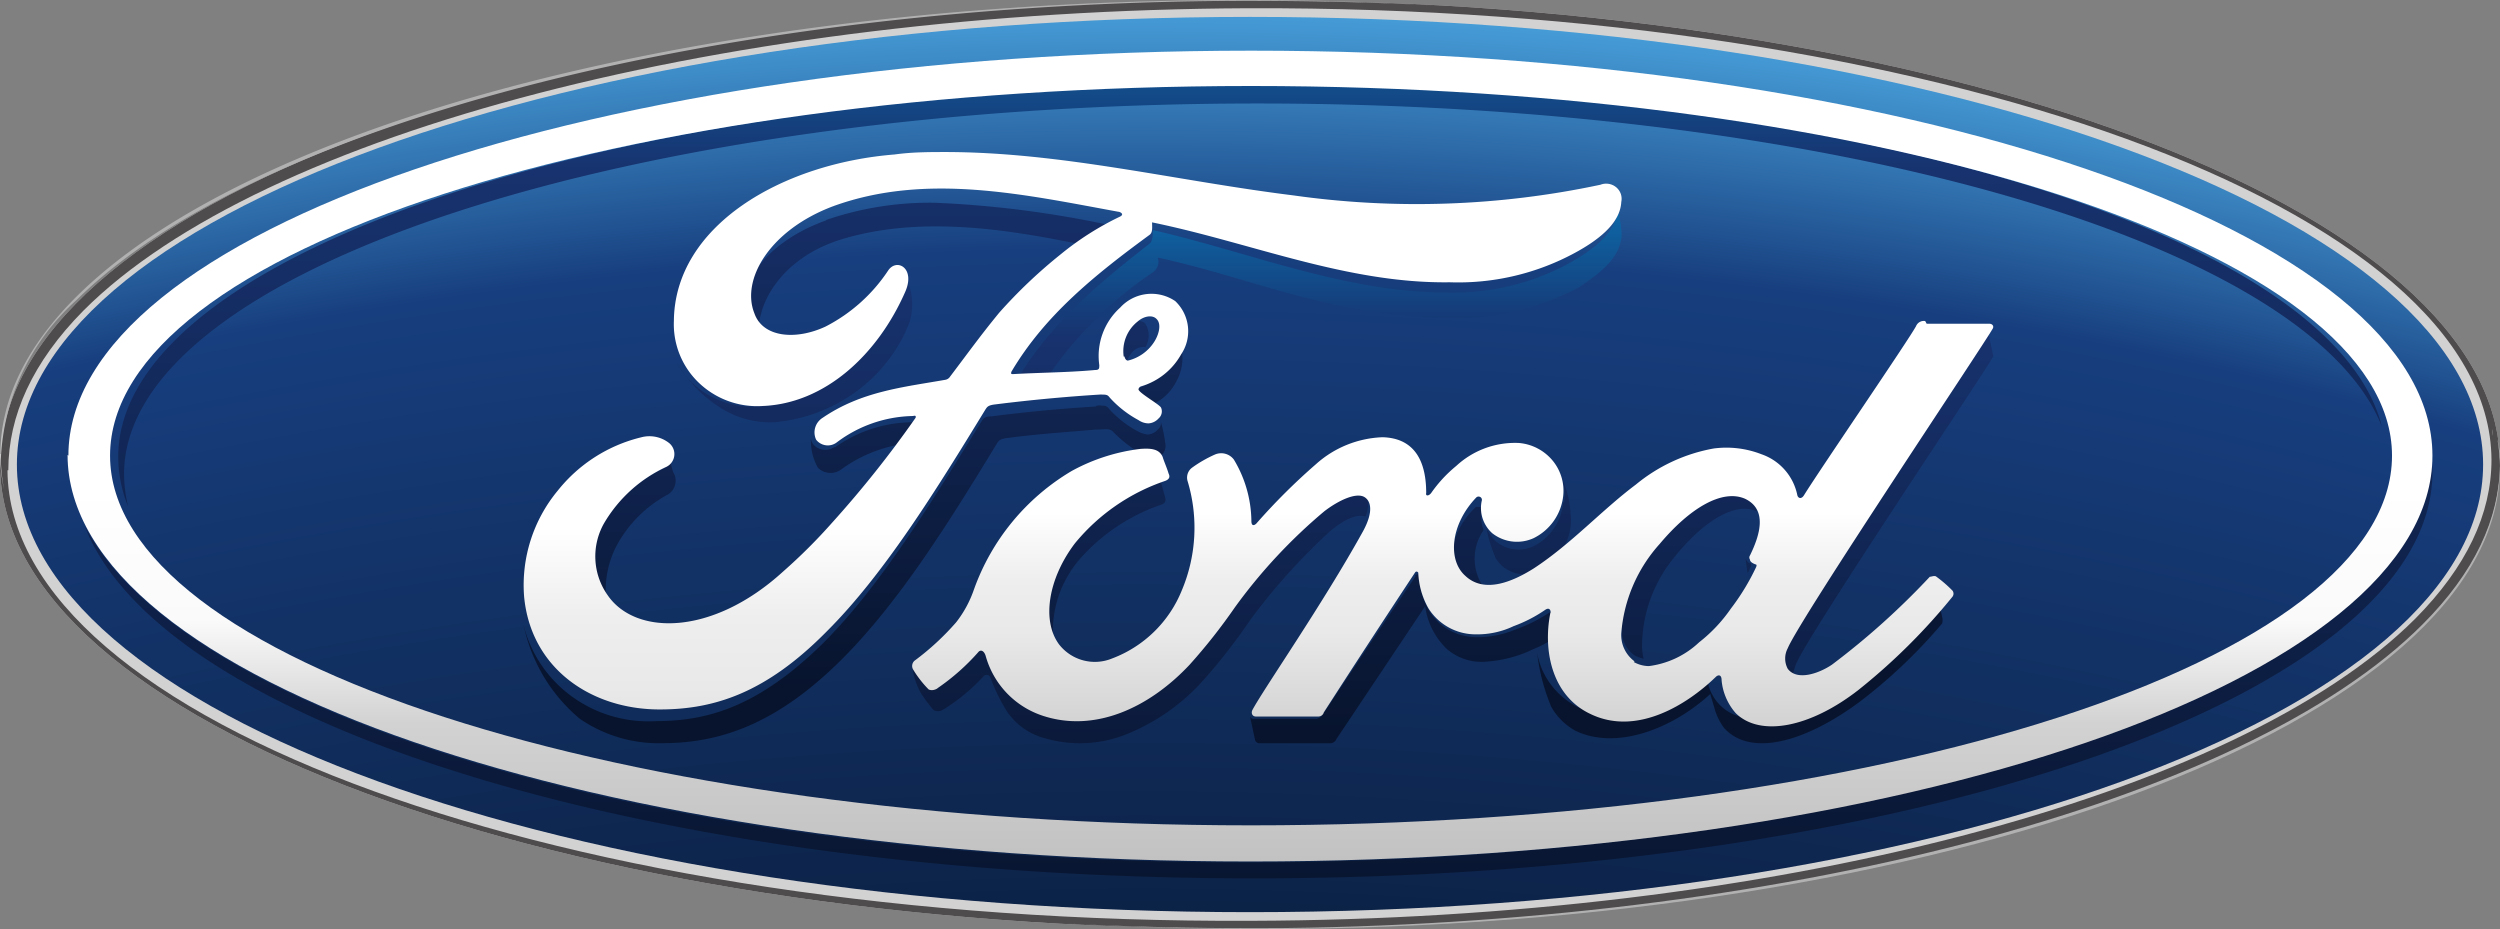 <svg xmlns="http://www.w3.org/2000/svg" width="148" height="55" viewBox="0 0 148 55">
    <rect x="0" y="0" width="148" height="55" fill="#808080" stroke="none"/>
    <defs>
        <radialGradient id="a" cx="45.547%" cy="568.495%" r="602.641%" fx="45.547%" fy="568.495%" gradientTransform="matrix(.363 0 0 1 .29 0)">
            <stop offset="0%" stop-color="#00050D"/>
            <stop offset="70%" stop-color="#051125"/>
            <stop offset="90%" stop-color="#173E7E"/>
            <stop offset="95%" stop-color="#4CA9E3"/>
            <stop offset="100%" stop-color="#4CA9E3"/>
        </radialGradient>
        <linearGradient id="b" x1="49.919%" x2="49.919%" y1="202.113%" y2="-21.934%">
            <stop offset="0%" stop-color="#08142E"/>
            <stop offset="81%" stop-color="#17326E"/>
            <stop offset="100%" stop-color="#0D69A9"/>
        </linearGradient>
        <linearGradient id="c" x1="50.055%" x2="50.055%" y1="110.548%" y2="-90.207%">
            <stop offset="0%" stop-color="#08142E"/>
            <stop offset="81%" stop-color="#17326E"/>
            <stop offset="100%" stop-color="#0D69A9"/>
        </linearGradient>
        <linearGradient id="d" x1="45.133%" x2="45.133%" y1="310.445%" y2="-435.061%">
            <stop offset="0%" stop-color="#08142E"/>
            <stop offset="81%" stop-color="#17326E"/>
            <stop offset="100%" stop-color="#0D69A9"/>
        </linearGradient>
        <linearGradient id="e" x1="-77.77%" x2="-77.77%" y1="1514.23%" y2="-1696.57%">
            <stop offset="0%" stop-color="#08142E"/>
            <stop offset="81%" stop-color="#17326E"/>
            <stop offset="100%" stop-color="#0D69A9"/>
        </linearGradient>
        <linearGradient id="f" x1="-28.017%" x2="-28.017%" y1="1043.44%" y2="-884.787%">
            <stop offset="0%" stop-color="#08142E"/>
            <stop offset="81%" stop-color="#17326E"/>
            <stop offset="100%" stop-color="#0D69A9"/>
        </linearGradient>
        <linearGradient id="g" x1="182%" x2="182%" y1="499.535%" y2="-914.419%">
            <stop offset="0%" stop-color="#08142E"/>
            <stop offset="81%" stop-color="#17326E"/>
            <stop offset="100%" stop-color="#0D69A9"/>
        </linearGradient>
        <linearGradient id="h" x1="40.643%" x2="40.643%" y1="207.054%" y2="-182.916%">
            <stop offset="0%" stop-color="#08142E"/>
            <stop offset="81%" stop-color="#17326E"/>
            <stop offset="100%" stop-color="#0D69A9"/>
        </linearGradient>
        <linearGradient id="i" x1="51.441%" x2="51.441%" y1="168.121%" y2="-190.358%">
            <stop offset="0%" stop-color="#08142E"/>
            <stop offset="81%" stop-color="#17326E"/>
            <stop offset="100%" stop-color="#0D69A9"/>
        </linearGradient>
        <linearGradient id="j" x1="53.249%" x2="53.249%" y1="94.62%" y2="-288.848%">
            <stop offset="0%" stop-color="#08142E"/>
            <stop offset="81%" stop-color="#17326E"/>
            <stop offset="100%" stop-color="#0D69A9"/>
        </linearGradient>
        <linearGradient id="k" x1="58.011%" x2="58.011%" y1="52.124%" y2="-369.337%">
            <stop offset="0%" stop-color="#08142E"/>
            <stop offset="81%" stop-color="#17326E"/>
            <stop offset="100%" stop-color="#0D69A9"/>
        </linearGradient>
        <linearGradient id="l" x1="19.028%" x2="19.028%" y1="390.096%" y2="-274.83%">
            <stop offset="0%" stop-color="#08142E"/>
            <stop offset="81%" stop-color="#17326E"/>
            <stop offset="100%" stop-color="#0D69A9"/>
        </linearGradient>
        <linearGradient id="m" x1="41.37%" x2="41.37%" y1="156.112%" y2="-32.091%">
            <stop offset="0%" stop-color="#08142E"/>
            <stop offset="81%" stop-color="#17326E"/>
            <stop offset="100%" stop-color="#0D69A9"/>
        </linearGradient>
        <linearGradient id="n" x1="-7.939%" x2="-7.939%" y1="603.878%" y2="-375.098%">
            <stop offset="0%" stop-color="#08142E"/>
            <stop offset="81%" stop-color="#17326E"/>
            <stop offset="100%" stop-color="#0D69A9"/>
        </linearGradient>
        <linearGradient id="o" x1="45.897%" x2="45.897%" y1="140.128%" y2="-120.331%">
            <stop offset="0%" stop-color="#08142E"/>
            <stop offset="81%" stop-color="#17326E"/>
            <stop offset="100%" stop-color="#0D69A9"/>
        </linearGradient>
        <linearGradient id="p" x1="60.842%" x2="60.842%" y1="189.146%" y2="-259.762%">
            <stop offset="0%" stop-color="#08142E"/>
            <stop offset="81%" stop-color="#17326E"/>
            <stop offset="100%" stop-color="#0D69A9"/>
        </linearGradient>
        <linearGradient id="q" x1="54.546%" x2="54.546%" y1="343.328%" y2="-122.316%">
            <stop offset="0%" stop-color="#08142E"/>
            <stop offset="81%" stop-color="#17326E"/>
            <stop offset="100%" stop-color="#0D69A9"/>
        </linearGradient>
        <linearGradient id="r" x1="53.349%" x2="53.349%" y1="83.626%" y2="-110.173%">
            <stop offset="0%" stop-color="#08142E"/>
            <stop offset="81%" stop-color="#17326E"/>
            <stop offset="100%" stop-color="#0D69A9"/>
        </linearGradient>
        <linearGradient id="s" x1="76.973%" x2="76.973%" y1="500.45%" y2="-749.914%">
            <stop offset="0%" stop-color="#08142E"/>
            <stop offset="81%" stop-color="#17326E"/>
            <stop offset="100%" stop-color="#0D69A9"/>
        </linearGradient>
        <linearGradient id="t" x1="53.951%" x2="53.951%" y1="2788.24%" y2="-427.39%">
            <stop offset="0%" stop-color="#08142E"/>
            <stop offset="81%" stop-color="#17326E"/>
            <stop offset="100%" stop-color="#0D69A9"/>
        </linearGradient>
        <linearGradient id="u" x1="46.337%" x2="46.337%" y1="370.862%" y2="2.448%">
            <stop offset="0%" stop-color="#08142E"/>
            <stop offset="81%" stop-color="#17326E"/>
            <stop offset="100%" stop-color="#0D69A9"/>
        </linearGradient>
        <linearGradient id="v" x1="65.11%" x2="65.11%" y1="929.663%" y2="-462.298%">
            <stop offset="0%" stop-color="#08142E"/>
            <stop offset="81%" stop-color="#17326E"/>
            <stop offset="100%" stop-color="#0D69A9"/>
        </linearGradient>
        <linearGradient id="w" x1="80.453%" x2="80.453%" y1="403.971%" y2="-315.567%">
            <stop offset="0%" stop-color="#08142E"/>
            <stop offset="81%" stop-color="#17326E"/>
            <stop offset="100%" stop-color="#0D69A9"/>
        </linearGradient>
        <linearGradient id="x" x1="42.089%" x2="42.089%" y1="363.722%" y2="-67.95%">
            <stop offset="0%" stop-color="#08142E"/>
            <stop offset="81%" stop-color="#17326E"/>
            <stop offset="100%" stop-color="#0D69A9"/>
        </linearGradient>
        <linearGradient id="y" x1="65.955%" x2="46.139%" y1="71.869%" y2="47.447%">
            <stop offset="0%" stop-color="#B2B1B1"/>
            <stop offset="35%" stop-color="#DEDDDE"/>
            <stop offset="65%" stop-color="#DEDDDE"/>
            <stop offset="100%" stop-color="#B2B1B1"/>
        </linearGradient>
        <linearGradient id="z" x1="53.479%" x2="33.81%" y1="45.418%" y2="20.784%">
            <stop offset="0%" stop-color="#B2B1B1"/>
            <stop offset="35%" stop-color="#DEDDDE"/>
            <stop offset="65%" stop-color="#DEDDDE"/>
            <stop offset="100%" stop-color="#B2B1B1"/>
        </linearGradient>
        <linearGradient id="A" x1="50.449%" x2="50.449%" y1="-10.07%" y2="106.353%">
            <stop offset="0%" stop-color="#FFF"/>
            <stop offset="55%" stop-color="#FFF"/>
            <stop offset="69%" stop-color="#FAFAFA"/>
            <stop offset="80%" stop-color="#D3D2D2"/>
            <stop offset="100%" stop-color="#BDBCBC"/>
        </linearGradient>
        <linearGradient id="B" x1="50.626%" x2="50.626%" y1="-17.265%" y2="97.946%">
            <stop offset="0%" stop-color="#FFF"/>
            <stop offset="55%" stop-color="#FFF"/>
            <stop offset="69%" stop-color="#EFEEEE"/>
            <stop offset="80%" stop-color="#E9E9E9"/>
            <stop offset="100%" stop-color="#D3D2D2"/>
        </linearGradient>
        <linearGradient id="C" x1="49.244%" x2="49.244%" y1="3.562%" y2="119.556%">
            <stop offset="0%" stop-color="#FFF"/>
            <stop offset="55%" stop-color="#FFF"/>
            <stop offset="69%" stop-color="#EFEEEE"/>
            <stop offset="80%" stop-color="#E9E9E9"/>
            <stop offset="100%" stop-color="#D3D2D2"/>
        </linearGradient>
    </defs>
    <g fill="none" fill-rule="nonzero">
        <path fill="#D3D2D2" d="M147.557 25.4c.024.13.024.262 0 .391v-.39M74 0C32.903 0 0 12.206 0 27.5S33.222 55 74 55s74-12.328 74-27.5S114.778 0 74 0"/>
        <path fill="url(#a)" d="M1 27.5C1 42.188 33.672 54 74 54s73-11.824 73-26.5C147 12.812 114.328 1 74 1S1 12.873 1 27.5"/>
        <path fill="url(#b)" d="M7 27.048A7.97 7.97 0 0 0 7.588 30a8.703 8.703 0 0 1-.245-1.923c0-12.126 30.02-21.95 67.123-21.95 34.1 0 62.268 8.305 66.534 19.108C138.156 13.893 109.314 5 74.123 5 37.068 5 7 14.873 7 27.048"/>
        <path fill="url(#c)" d="M143.508 26.766c0 13.397-31.275 24.288-69.795 24.288-34.326 0-62.844-8.604-68.713-19.95C9.49 42.93 38.747 52 74.205 52 112.775 52 144 41.208 144 27.946a9.506 9.506 0 0 0-.935-3.946c.297.875.447 1.793.443 2.716"/>
        <path fill="url(#d)" d="M87.381 30c-1.65 1.565-1.754 3.53-.67 4.482.351.303.807.486 1.289.518-.87-1.06-.936-2.5-.168-3.624a2.008 2.008 0 0 1-.103-1.176c0-.094 0-.188-.155-.188h-.206"/>
        <path fill="url(#e)" d="M103.34 33.08c.026.282.066.562.12.84a3.72 3.72 0 0 0 .2-.4v-.16c-.12 0-.28-.16-.28-.24l-.04-.04z"/>
        <path fill="url(#f)" d="M105 28c.348.453.57 1.09.62 1.783 0 .262.173.315.277 0 .042-.08.076-.168.103-.262a.776.776 0 0 1-.103-.21c-.271-.462-.559-.9-.863-1.311H105z"/>
        <path fill="url(#g)" d="M83.06 27c.359.84.526 1.814.48 2.79 0 .28.16.28.24 0 0-.11.12-.223.16-.334A7.41 7.41 0 0 0 83.06 27z"/>
        <path fill="url(#h)" d="M98.218 31.835a8.568 8.568 0 0 0-2.212 5.316c-.052.65.24 1.28.77 1.654.168.086.345.151.528.195a3.863 3.863 0 0 1-.096-.681 8.331 8.331 0 0 1 1.984-5.414c1.73-2.14 3.606-3.211 4.808-2.627a1.313 1.313 0 0 0-.817-1.132c-.245-.1-.506-.15-.77-.146-1.202 0-2.789 1.083-4.195 2.835"/>
        <path fill="url(#i)" d="M68.243 28.504c-2.21.708-4.166 1.987-5.645 3.692-1.668 2.067-2.085 4.59-.99 6.066.234.324.559.58.938.738-.538-2.026-.057-4.173 1.304-5.82a11.31 11.31 0 0 1 4.914-3.31c.26-.098.26-.246.209-.443-.105-.344-.313-1.23-.417-1.427 0 .246 0 .394-.261.443"/>
        <path fill="url(#j)" d="M83.814 34.096a874.351 874.351 0 0 0-5.513 8.217.58.58 0 0 1-.353.241h-3.696A.228.228 0 0 1 74 42.41c.1.433.252 1.204.303 1.397a.25.25 0 0 0 .252.193h4.2a.378.378 0 0 0 .354-.241l5.26-7.867a4.309 4.309 0 0 0 1.261 2.506 3.13 3.13 0 0 0 2.371.77 7.578 7.578 0 0 0 2.839-.77 4.84 4.84 0 0 0 1.009-.53A6.26 6.26 0 0 1 92 36.47s0-.337-.303-.193a8.544 8.544 0 0 1-1.917.964 5.916 5.916 0 0 1-2.334.482c-1.163.007-2.241-.581-2.825-1.542a4.516 4.516 0 0 1-.606-2.085.111.111 0 0 0-.1-.096s-.101 0-.152.096"/>
        <path fill="url(#k)" d="M114.586 35.06a35.757 35.757 0 0 1-5.542 5.406c-2.9 2.177-5.75 2.698-7.169 1.325a2.701 2.701 0 0 1-.832-1.905c0-.33-.195-.33-.342-.189-1.713 1.621-4.66 3.42-7.34 2.142-1.251-.654-2.122-1.828-2.361-3.183a11.77 11.77 0 0 0 .832 3.183 3.692 3.692 0 0 0 1.431 1.42c2.447 1.182 5.786-.143 7.988-2.178.098.379.245.805.245.852.12.426.318.827.587 1.183 1.53 1.657 4.661.9 8-1.561a30.803 30.803 0 0 0 4.894-4.65.79.79 0 0 0 0-.379c-.098-.426-.245-1.183-.343-1.526-.097 0-.097.106-.146.154l.098-.095z"/>
        <path fill="url(#l)" d="M92.548 29.74c-.109 1.09-.737 2.048-1.671 2.55-.781.41-1.722.293-2.388-.298a4.174 4.174 0 0 1-.489-.697c.12.599.3 1.182.537 1.741.305.49.791.827 1.343.93a1.967 1.967 0 0 0 1.57-.383c1.075-.647 1.676-1.9 1.528-3.183a5.732 5.732 0 0 0-.669-2.4 2.77 2.77 0 0 1 .287 1.74"/>
        <path fill="url(#m)" d="M117.51 19.148c-.553.986-11.636 17.495-12.34 19.221-.2.543-.251.937 0 1.233.235.275.59.422.955.395.05-.235.118-.466.201-.69.704-1.727 11.083-17.15 11.636-18.137a.218.218 0 0 0 0-.247c0-.148-.402-1.775-.402-1.923.02.047.02.1 0 .148"/>
        <path fill="url(#n)" d="M72 27l.108.098a6.794 6.794 0 0 1 1.135 3.66c0 .292.162.292.325.146.13-.142.275-.273.432-.39-.22-.71-.51-1.4-.865-2.062A4.916 4.916 0 0 0 72 27z"/>
        <path fill="url(#o)" d="M78.259 29.982a31.786 31.786 0 0 0-5.272 5.754 34.07 34.07 0 0 1-2.667 3.436c-2.458 2.614-5.616 4.135-8.664 3.055a5.12 5.12 0 0 1-3.367-3.595c-.098-.343-.295-.392-.443-.196-.697.8-1.489 1.514-2.359 2.123-.098 0-.356.196-.553.098A6.296 6.296 0 0 1 54 39.43v-.098c.043.61.228 1.203.54 1.73.22.347.466.675.738.981a.566.566 0 0 0 .504 0 11.29 11.29 0 0 0 2.458-2.024.234.234 0 0 1 .393.098c.25.67.562 1.315.934 1.926a3.895 3.895 0 0 0 2.323 1.67 7.384 7.384 0 0 0 4.915-.295 12.178 12.178 0 0 0 4.523-3.252 34.07 34.07 0 0 0 2.666-3.436 35.725 35.725 0 0 1 4.732-5.264c.737-.638 1.573-1.08 2.113-.883.295-.785.148-1.227-.147-1.485a.923.923 0 0 0-.393-.098 5.472 5.472 0 0 0-2.016 1.043"/>
        <path fill="url(#p)" d="M39.245 27.756a8.495 8.495 0 0 0-3.744 3.492 4.36 4.36 0 0 0 .2 4.4c.1.1.15.251.249.352a5.774 5.774 0 0 1 .5-3.592 7.427 7.427 0 0 1 3.007-3.089.954.954 0 0 0 .4-1.361 3.98 3.98 0 0 1-.2-.958.707.707 0 0 1-.4.756"/>
        <path fill="url(#q)" d="M48.905 13.048c-3.817 1.36-5.514 4.197-4.709 6.103.129.36.393.661.743.849-.247-1.779 1.14-4.65 4.82-5.813 4.808-1.488 10.174-.558 14.498.338.595-.384 1.14-.617 1.648-.896.248-.14-.062-.279-.111-.279a61.432 61.432 0 0 0-10.47-1.348 18.905 18.905 0 0 0-6.42 1.023"/>
        <path fill="url(#r)" d="M64.862 24.067a91.305 91.305 0 0 0-6.16.58c-.444 0-.494.146-.592.291-2.908 4.704-5.977 9.747-9.39 13.145-3.697 3.628-6.667 4.607-9.858 4.607-3.673.222-6.982-2.165-7.862-5.671a9.88 9.88 0 0 0 3.315 5.526 8.243 8.243 0 0 0 4.929 1.451c3.697 0 7.011-1.402 10.573-4.946 3.4-3.386 6.37-8.138 9.23-12.842.098-.145.196-.242.69-.29 1.835-.242 3.462-.339 5.088-.484.493 0 .838-.097 1.036.097a8.085 8.085 0 0 0 1.737 1.354.985.985 0 0 1 .74.242c.177-.051.344-.133.492-.242a.798.798 0 0 0 .148-.677 7.484 7.484 0 0 0-.296-1.367.49.49 0 0 1-.147.593.868.868 0 0 1-.592.29 1.685 1.685 0 0 1-.591-.193 6.316 6.316 0 0 1-1.689-1.318.397.397 0 0 0-.394-.194.79.79 0 0 0-.345 0"/>
        <path fill="url(#s)" d="M49.411 26.45a.927.927 0 0 1-1.257-.14.718.718 0 0 1-.15-.374c-.028.6.11 1.195.402 1.731.341.382.947.444 1.37.14a8.382 8.382 0 0 1 3.269-1.45c.301-.374.603-.796.955-1.263V25h-.15a8.015 8.015 0 0 0-4.439 1.497"/>
        <path fill="url(#t)" d="M95.491 11.46v.08s.04-.08 0-.08z"/>
        <path fill="url(#u)" d="M95.755 12.354c0 1.062-.88 2.137-2.899 3.25a14.361 14.361 0 0 1-7.156 1.719c-6.03 0-11.67-2.377-17.455-3.705 0 .253 0 .57-.147.772-3.242 2.528-6.116 4.956-8.098 8.458 0 .101 0 .152.098.152.538 0 1.04 0 1.529-.101a23.403 23.403 0 0 1 6.569-6.74.77.77 0 0 0 .342-.91c5.835 1.265 10.251 3.54 17.798 3.591a15.69 15.69 0 0 0 7.12-1.82c1.957-1.265 2.446-2.125 2.544-3.048a5.221 5.221 0 0 0-.098-.96A7.37 7.37 0 0 0 95.706 12v.354"/>
        <path fill="url(#v)" d="M66.91 19.264a.864.864 0 0 1-.236.234c-.49.585-.733 1.393-.662 2.207 0 .276.142.33.236.276a.782.782 0 0 0 .331-.11 1.89 1.89 0 0 1 .473-1.049.88.88 0 0 1 .756-.275 1.333 1.333 0 0 0 0-1.38.528.528 0 0 0-.425-.165 2.036 2.036 0 0 0-.473.276"/>
        <path fill="url(#w)" d="M69.374 21.301a3.632 3.632 0 0 1-2.227 1.751s-.186 0-.14.18c0 .18.604.538.975.763a.48.48 0 0 0 .14 0 3.008 3.008 0 0 0 1.53-1.437c.331-.606.43-1.306.28-1.975A4.537 4.537 0 0 0 69.512 19c.373.753.32 1.639-.139 2.346"/>
        <path fill="url(#x)" d="M53.514 16.048c.124.402.088.835-.1 1.212-1.655 3.745-4.777 6.654-8.588 6.8-2.029.124-3.935-.948-4.826-2.715a7.8 7.8 0 0 0 2.858 2.92 5.46 5.46 0 0 0 3.021.728c3.63-.338 6.737-2.663 7.986-5.975.18-.655.18-1.345 0-2-.1-.242-.15-.679-.301-1.018l-.05.048z"/>
        <path fill="#4F4C4D" d="M147.557 25.4c.024.13.024.262 0 .391v-.39M.492 27.84c0-3.234 1.44-6.407 4.442-9.447C15.541 7.775 43.264.634 73.84.488c40.605-.146 73.557 11.84 73.656 26.72 0 3.234-1.49 6.358-4.492 9.398-10.606 10.619-38.28 17.808-68.906 17.906C33.555 54.707.541 42.72.443 27.842M74 0C32.903 0 0 12.206 0 27.5S33.222 55 74 55s74-12.328 74-27.5S114.778 0 74 0"/>
        <path fill="url(#y)" d="M0 26.881c.009.713.091 1.423.246 2.119a10.973 10.973 0 0 1-.197-1.782c.148-3.613 1.763-7.02 4.487-9.462C15.182 7.235 42.926.144 73.536.048c4.24 0 8.432.096 12.464.337C82.017.145 77.874 0 73.707 0 32.847 0 .025 11.966.025 26.881"/>
        <path fill="url(#z)" d="M147.995 27.415c0 3.282-1.532 6.503-4.571 9.54-10.566 10.615-38.23 17.85-68.75 17.996-4.327 0-8.58-.097-12.674-.341 4.07.244 8.249.39 12.527.39 40.534 0 73.468-12.322 73.468-27.292 0-.572-.049-1.144-.147-1.708.119.462.168.939.147 1.415"/>
        <path fill="url(#A)" d="M4 26.927C4 40.18 35.355 51 74.025 51S144 40.228 144 26.976C144 13.723 112.744 3 74.074 3S4.049 13.723 4.049 26.976m2.467 0c0-12.158 30.208-21.885 67.546-21.885 37.288 0 67.545 9.8 67.545 21.885 0 12.158-30.208 21.884-67.545 21.884-37.288 0-67.546-9.8-67.546-21.884"/>
        <path fill="url(#B)" d="M113.972 19.007a.495.495 0 0 0-.543.303c-.445.825-5.693 8.49-6.632 10.007-.148.243-.346.194-.395 0a3.244 3.244 0 0 0-2.124-2.426 5.714 5.714 0 0 0-2.829-.34 10.033 10.033 0 0 0-4.606 2.135c-2.025 1.517-3.816 3.506-6.04 4.961-1.234.777-2.926 1.517-4.062.437-1.038-.922-.89-3.008.642-4.621a.2.2 0 0 1 .227-.051.194.194 0 0 1 .119.196c-.172.71.06 1.457.605 1.953a2.368 2.368 0 0 0 2.47.291 3.168 3.168 0 0 0 1.729-2.426 2.802 2.802 0 0 0-.611-2.151 2.905 2.905 0 0 0-2.007-1.051 5.116 5.116 0 0 0-3.705 1.359 7.913 7.913 0 0 0-1.482 1.6c-.148.195-.346.195-.297 0 0-2.086-.84-3.25-2.58-3.299a6.234 6.234 0 0 0-3.953 1.601 36.713 36.713 0 0 0-3.52 3.506c-.148.145-.296.145-.296-.146a7.18 7.18 0 0 0-1.037-3.638.937.937 0 0 0-1.136-.292 7.442 7.442 0 0 0-1.346.777.732.732 0 0 0-.247.824 9.542 9.542 0 0 1-.346 6.417 7.174 7.174 0 0 1-4.113 4.04 2.685 2.685 0 0 1-3.161-.826c-1.038-1.407-.643-3.893.938-5.98a11.82 11.82 0 0 1 5.348-3.699c.247-.097.296-.243.197-.437-.098-.34-.296-.776-.345-.97-.198-.485-.692-.534-1.334-.485-1.428.174-2.808.619-4.063 1.31a13.393 13.393 0 0 0-5.792 7.047 6.633 6.633 0 0 1-1.038 1.904 15.475 15.475 0 0 1-2.47 2.28.42.42 0 0 0-.099.486c.262.44.577.848.939 1.213.198.097.457 0 .556-.097a13.037 13.037 0 0 0 2.37-2.099c.15-.194.347-.097.446.195a5.181 5.181 0 0 0 3.371 3.554c3.063 1.018 6.286-.437 8.707-3.02a33.756 33.756 0 0 0 2.68-3.397 31.62 31.62 0 0 1 5.298-5.689c.84-.643 1.877-1.128 2.37-.837.396.243.544.886-.098 2.05-2.371 4.282-5.89 9.34-6.533 10.553-.099.194 0 .388.198.388h3.68c.16.011.305-.09.346-.243a882.4 882.4 0 0 1 5.397-8.272c.098-.146.197 0 .197 0 .028.735.231 1.454.593 2.098a3.297 3.297 0 0 0 2.766 1.553c.79.02 1.574-.146 2.285-.485a8.277 8.277 0 0 0 1.877-.97c.297-.195.346.145.297.194-.445 2.231.098 4.912 2.383 5.98 2.717 1.31 5.693-.534 7.41-2.196.148-.146.346-.146.346.194.064.722.358 1.405.84 1.953 1.432 1.407 4.36.873 7.237-1.359a36.363 36.363 0 0 0 5.594-5.543.299.299 0 0 0 0-.352 7.665 7.665 0 0 0-.95-.824c-.1-.097-.297 0-.396 0a44.693 44.693 0 0 1-5.792 5.203c-.79.534-2.075.97-2.618.243a1.29 1.29 0 0 1 0-1.213c.691-1.698 11.584-17.94 12.127-18.91.099-.146 0-.303-.197-.303h-3.705m-17.29 19.99a1.928 1.928 0 0 1-.79-1.65 8.919 8.919 0 0 1 2.272-5.301c1.79-2.135 3.705-3.263 5.051-2.68 1.346.642.89 2.146.296 3.36a.215.215 0 0 0 0 .242c0 .145.198.242.346.29 0 0 .099 0 0 .195-.406.857-.903 1.67-1.482 2.426a9.053 9.053 0 0 1-1.877 1.99 5.3 5.3 0 0 1-2.976 1.406 1.878 1.878 0 0 1-.89-.242"/>
        <path fill="url(#C)" d="M56.086 9c-1.05 0-2.087 0-3.125.145-6.682.533-13.018 4.213-13.067 9.854a4.792 4.792 0 0 0 1.48 3.664 4.998 4.998 0 0 0 3.77 1.372c3.704-.145 6.83-3.05 8.46-6.791.592-1.404-.544-1.985-1.038-1.21a9.812 9.812 0 0 1-3.705 3.304c-1.779.823-3.705.63-4.2-.787-.802-1.985.89-4.939 4.694-6.355 5.496-1.985 11.289-.678 16.847.339.099 0 .395.145.099.29a17.333 17.333 0 0 0-3.52 2.24 29.579 29.579 0 0 0-3.62 3.438c-1.086 1.32-1.877 2.421-2.914 3.789a.42.42 0 0 1-.297.194c-2.47.435-4.94.678-7.237 2.24-.45.275-.62.836-.396 1.307a.877.877 0 0 0 1.235.145 7.706 7.706 0 0 1 4.509-1.55.189.189 0 0 1 .148 0v.097a64.012 64.012 0 0 1-4.94 6.21 32.74 32.74 0 0 1-2.915 2.906c-4.212 3.837-8.77 3.789-10.4 1.368a3.975 3.975 0 0 1-.198-4.225 8.312 8.312 0 0 1 3.706-3.353.84.84 0 0 0 .148-1.404 1.882 1.882 0 0 0-1.643-.34 9.034 9.034 0 0 0-4.94 3.148 8.767 8.767 0 0 0-2.001 6.27C31.42 39.568 34.99 42 39.054 42c3.211 0 6.287-.968 9.88-4.612 3.422-3.402 6.547-8.474 9.412-13.16.1-.144.149-.241.593-.29a99.833 99.833 0 0 1 6.176-.58c.395 0 .444 0 .593.193a6.33 6.33 0 0 0 1.692 1.32c.173.122.38.19.593.193a.87.87 0 0 0 .592-.29.55.55 0 0 0 .149-.642c-.1-.194-1.235-.823-1.334-1.065 0-.146.148-.194.148-.194a4.01 4.01 0 0 0 2.371-1.888 2.457 2.457 0 0 0-.345-3.16 2.506 2.506 0 0 0-3.261.387 3.854 3.854 0 0 0-1.235 3.402c0 .194 0 .29-.247.29-1.581.146-3.113.146-4.854.243-.099 0-.148 0-.099-.146 1.988-3.353 4.94-5.726 8.176-8.098.198-.145.149-.448.149-.739 5.891 1.21 11.535 3.632 17.625 3.547a14.49 14.49 0 0 0 7.225-1.646C95.09 14 95.93 12.97 95.98 11.954a.886.886 0 0 0-.306-.872.929.929 0 0 0-.929-.145 52.2 52.2 0 0 1-18.18.63C69.536 10.694 62.854 9 55.924 9m10.598 12.106a2.242 2.242 0 0 1 .84-2.083c.346-.302.84-.399 1.087-.157.345.303.148.98-.149 1.416a2.556 2.556 0 0 1-1.531 1.066s-.148 0-.198-.242"/>
    </g>
</svg>
